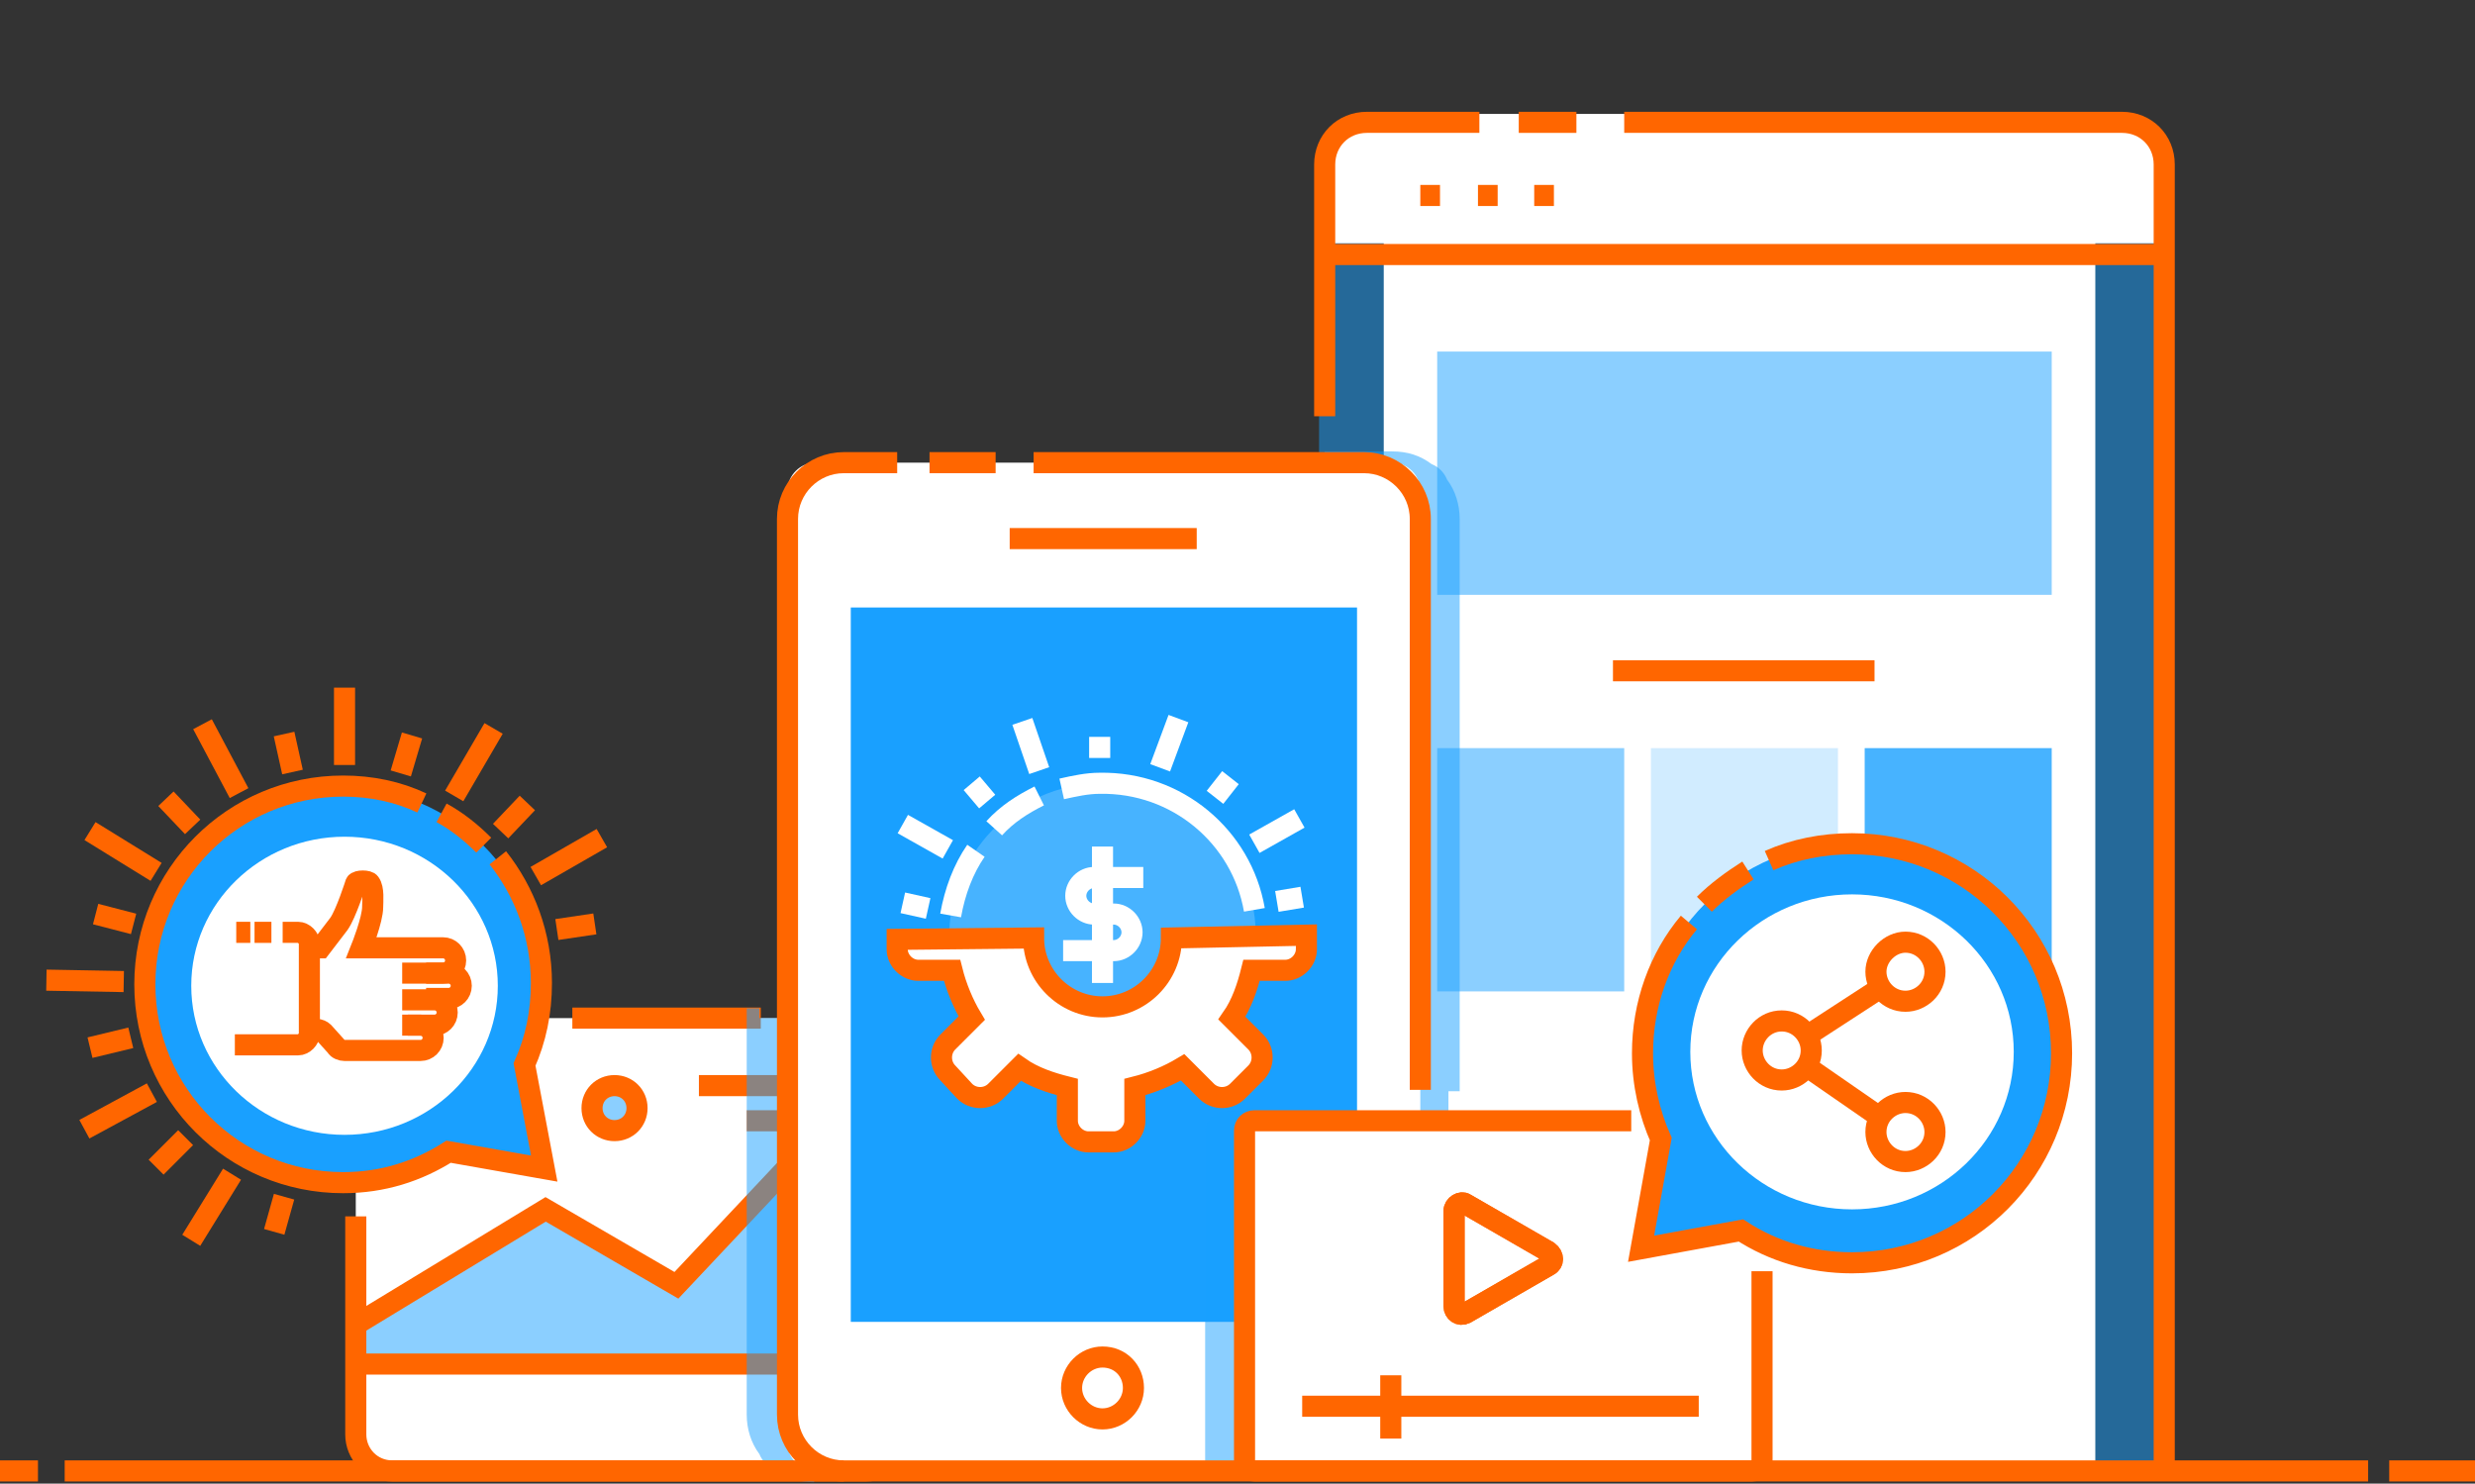 <?xml version="1.0" encoding="utf-8"?>
<!-- Generator: Adobe Illustrator 22.1.0, SVG Export Plug-In . SVG Version: 6.00 Build 0)  -->
<svg xmlns="http://www.w3.org/2000/svg" xmlns:xlink="http://www.w3.org/1999/xlink" x="0px" y="0px"
	 viewBox="0 0 176 105.5" style="enable-background:new 0 0 176 105.5;" xml:space="preserve">
<rect x="0" y="0" width="176" height="105.5" fill="#333333" stroke="none"/>
<style type="text/css">
	.mobile-marketing-0{fill:#19A0FF;}
	.mobile-marketing-1{fill:#FFFFFF;}
	.mobile-marketing-2{fill:none;stroke:#ff6600;}
	.mobile-marketing-3{fill:none;stroke:#FFFFFF;}
</style>
<path id="mobileMarketing_319_" class="mobile-marketing-0 fill-primary-lighter" opacity=".5" d="M153.6,104.9V12.7c0-2-1.6-3.6-3.6-3.6H97.4c-2,0-3.6,1.6-3.6,3.6v92.3L153.6,104.9z"/>
<path id="mobileMarketing_317_" class="mobile-marketing-1 fill-white" d="M149,104.6V12.3c0-2-1.4-3.6-3-3.6h-44.6c-1.7,0-3,1.6-3,3.6v92.3L149,104.6z"/>
<path id="mobileMarketing_316_" class="mobile-marketing-1 fill-white" d="M94.2,17.3v-6.2c0-1.7,1.3-3,3-3h53.8c1.7,0,3,1.3,3,3v6.2H94.2z"/>
<path id="mobileMarketing_315_" class="mobile-marketing-2 fill-none stroke-primary" stroke-width="1.5" stroke-miterlimit="10" d="M94.2,29.6V11.7c0-1.7,1.3-3,3-3h6.3h1.7"/>
<path id="mobileMarketing_313_" class="mobile-marketing-2 fill-none stroke-primary" stroke-width="1.5" stroke-miterlimit="10" d="M115.5,8.7h35.4c1.7,0,3,1.3,3,3v92.4"/>
<line id="mobileMarketing_312_" class="mobile-marketing-2 fill-none stroke-primary" stroke-width="1.5" stroke-miterlimit="10" x1="108" y1="8.7" x2="112.1" y2="8.7"/>
<line id="mobileMarketing_311_" class="mobile-marketing-2 fill-none stroke-primary" stroke-width="1.5" stroke-miterlimit="10" x1="94.2" y1="18.1" x2="153.9" y2="18.1"/>
<line id="mobileMarketing_310_" class="mobile-marketing-2 fill-none stroke-primary" stroke-width="1.5" stroke-miterlimit="10" x1="101" y1="13.9" x2="102.4" y2="13.9"/>
<line id="mobileMarketing_304_" class="mobile-marketing-2 fill-none stroke-primary" stroke-width="1.5" stroke-miterlimit="10" x1="105.1" y1="13.9" x2="106.5" y2="13.9"/>
<line id="mobileMarketing_303_" class="mobile-marketing-2 fill-none stroke-primary" stroke-width="1.5" stroke-miterlimit="10" x1="109.1" y1="13.9" x2="110.5" y2="13.9"/>
<rect id="mobileMarketing_301_" x="102.2" y="25" class="mobile-marketing-0 fill-primary-lighter" opacity=".5" width="43.7" height="17.3"/>
<rect id="mobileMarketing_300_" x="102.2" y="53.2" class="mobile-marketing-0 fill-primary-lighter" opacity=".5" width="13.3" height="17.3"/>
<rect id="mobileMarketing_299_" x="117.4" y="53.2" class="mobile-marketing-0 fill-primary-lighter" opacity=".2" width="13.3" height="17.3"/>
<rect id="mobileMarketing_295_" x="132.6" y="53.2" class="mobile-marketing-0 fill-primary-lighter" opacity=".8" width="13.3" height="17.3"/>
<line id="mobileMarketing_294_" class="mobile-marketing-2 fill-none stroke-primary" stroke-width="1.5" stroke-miterlimit="10" x1="114.7" y1="47.7" x2="133.3" y2="47.7"/>
<path id="mobileMarketing_284_" class="mobile-marketing-1 fill-white" d="M27.9,104.6h33.7c1.4,0,2.6-1.1,2.6-2.6V75c0-1.4-1.1-2.6-2.6-2.6H27.9c-1.4,0-2.6,1.1-2.6,2.6
	v27C25.3,103.4,26.5,104.6,27.9,104.6z"/>
<polygon id="mobileMarketing_283_" class="mobile-marketing-0 fill-primary-lighter" opacity=".5" points="25.3,94.2 38.8,86 48.1,91.4 56,83 64.2,92.2 64.2,97 25.3,97 "/>
<line id="mobileMarketing_281_" class="mobile-marketing-2 fill-none stroke-primary" stroke-width="1.5" stroke-miterlimit="10" x1="64.2" y1="97" x2="25.3" y2="97"/>
<polyline id="mobileMarketing_266_" class="mobile-marketing-2 fill-none stroke-primary" stroke-width="1.5" stroke-miterlimit="10" points="64.2,92.2 56,83 48.1,91.4 38.8,86 25.3,94.2 "/>
<path id="mobileMarketing_256_" class="mobile-marketing-0 fill-primary-lighter" opacity=".5" d="M42.1,78.8c0,0.9,0.7,1.6,1.6,1.6s1.6-0.7,1.6-1.6s-0.7-1.6-1.6-1.6S42.1,77.9,42.1,78.8z"/>
<path id="mobileMarketing_250_" class="mobile-marketing-2 fill-none stroke-primary" stroke-width="1.5" stroke-miterlimit="10" d="M42.1,78.8c0,0.9,0.7,1.6,1.6,1.6s1.6-0.7,1.6-1.6s-0.7-1.6-1.6-1.6S42.1,77.9,42.1,78.8z"/>
<line id="mobileMarketing_248_" class="mobile-marketing-2 fill-none stroke-primary" stroke-width="1.5" stroke-miterlimit="10" x1="58.5" y1="77.2" x2="49.7" y2="77.2"/>
<line id="mobileMarketing_139_" class="mobile-marketing-2 fill-none stroke-primary" stroke-width="1.5" stroke-miterlimit="10" x1="62" y1="79.7" x2="53.1" y2="79.7"/>
<line id="mobileMarketing_335_" class="mobile-marketing-2 fill-none stroke-primary" stroke-width="1.5" stroke-miterlimit="10" x1="54.1" y1="72.4" x2="40.7" y2="72.4"/>
<path id="mobileMarketing_331_" class="mobile-marketing-2 fill-none stroke-primary" stroke-width="1.5" stroke-miterlimit="10" d="M25.3,86.5V102c0,1.4,1.1,2.6,2.6,2.6h33.7c1.4,0,2.6-1.1,2.6-2.6"/>
<path id="mobileMarketing_116_" class="mobile-marketing-0 fill-primary-lighter" d="M38.7,83.3l-1.4-7.4c0.8-1.8,1.2-3.7,1.2-5.8c0-7.8-6.3-14.1-14.1-14.1
	c-7.8,0-14.1,6.3-14.1,14.1c0,7.8,6.3,14.1,14.1,14.1c2.8,0,5.3-0.8,7.5-2.2L38.7,83.3z"/>
<path id="mobileMarketing_115_" class="mobile-marketing-2 fill-none stroke-primary" stroke-width="1.5" stroke-miterlimit="10" d="M30,57.1c-1.7-0.8-3.6-1.2-5.6-1.2c-7.8,0-14.1,6.3-14.1,14.1c0,7.8,6.3,14.1,14.1,14.1
	c2.8,0,5.3-0.8,7.5-2.2l6.8,1.2l-1.4-7.4c0.8-1.8,1.2-3.7,1.2-5.8c0-3.4-1.2-6.5-3.1-8.9"/>
<path id="mobileMarketing_112_" class="mobile-marketing-2 fill-none stroke-primary" stroke-width="1.5" stroke-miterlimit="10" d="M34.4,60.1c-0.9-0.9-1.9-1.7-3-2.3"/>
<ellipse id="mobileMarketing_109_" class="mobile-marketing-1 fill-white" cx="24.5" cy="70.1" rx="10.9" ry="10.6"/>
<g id="mobileMarketing_102_">
	<path id="mobileMarketing_747_" class="mobile-marketing-2 fill-none stroke-primary" stroke-width="1.5" stroke-miterlimit="10" d="M30.3,71h1.6c0.5,0,0.9-0.4,0.9-0.9l0,0c0-0.5-0.4-0.9-0.9-0.9h-1.6"/>
	<path id="mobileMarketing_746_" class="mobile-marketing-2 fill-none stroke-primary" stroke-width="1.5" stroke-miterlimit="10" d="M28.6,72.9h2.3c0.5,0,0.9-0.4,0.9-0.9l0,0c0-0.5-0.4-0.9-0.9-0.9h-2.3"/>
	<path id="mobileMarketing_745_" class="mobile-marketing-2 fill-none stroke-primary" stroke-width="1.5" stroke-miterlimit="10" d="M29,72.9h0.9c0.5,0,0.9,0.4,0.9,0.9l0,0c0,0.5-0.4,0.9-0.9,0.9h-5.4c-0.2,0-0.5-0.1-0.6-0.3
		l-0.9-1c-0.1-0.1-0.3-0.2-0.5-0.2h-0.2"/>
	<path id="mobileMarketing_138_" class="mobile-marketing-2 fill-none stroke-primary" stroke-width="1.5" stroke-miterlimit="10" d="M28.6,69.2h2.9c0.5,0,0.9-0.4,0.9-0.9l0,0c0-0.5-0.4-0.9-0.9-0.9H28h-2.3c0,0,0.8-2,0.8-2.9
		c0-0.4,0.1-1.3-0.2-1.7c-0.1-0.2-0.9-0.2-1,0c0,0-0.7,2.2-1.2,2.9c-0.3,0.4-1.3,1.7-1.3,1.7h-1"/>
	<line id="mobileMarketing_106_" class="mobile-marketing-2 fill-none stroke-primary" stroke-width="1.5" stroke-miterlimit="10" x1="16.8" y1="66.3" x2="17.8" y2="66.3"/>
	<path id="mobileMarketing_104_" class="mobile-marketing-2 fill-none stroke-primary" stroke-width="1.5" stroke-miterlimit="10" d="M20.1,66.3h1.1c0.4,0,0.8,0.4,0.8,0.8v6.4c0,0.4-0.4,0.8-0.8,0.8h-4.5"/>
	<line id="mobileMarketing_103_" class="mobile-marketing-2 fill-none stroke-primary" stroke-width="1.5" stroke-miterlimit="10" x1="18.1" y1="66.3" x2="19.3" y2="66.3"/>
</g>
<line id="mobileMarketing_324_" class="mobile-marketing-2 fill-none stroke-primary" stroke-width="1.5" stroke-miterlimit="10" x1="24.5" y1="48.9" x2="24.5" y2="54.4"/>
<line id="mobileMarketing_323_" class="mobile-marketing-2 fill-none stroke-primary" stroke-width="1.5" stroke-miterlimit="10" x1="29.3" y1="52.3" x2="28.5" y2="55"/>
<line id="mobileMarketing_326_" class="mobile-marketing-2 fill-none stroke-primary" stroke-width="1.5" stroke-miterlimit="10" x1="35.1" y1="51.8" x2="32.3" y2="56.6"/>
<line id="mobileMarketing_327_" class="mobile-marketing-2 fill-none stroke-primary" stroke-width="1.5" stroke-miterlimit="10" x1="37.5" y1="57.1" x2="35.6" y2="59.1"/>
<line id="mobileMarketing_329_" class="mobile-marketing-2 fill-none stroke-primary" stroke-width="1.5" stroke-miterlimit="10" x1="42.8" y1="59.6" x2="38.1" y2="62.3"/>
<line id="mobileMarketing_330_" class="mobile-marketing-2 fill-none stroke-primary" stroke-width="1.5" stroke-miterlimit="10" x1="42.3" y1="65.7" x2="39.6" y2="66.1"/>
<line id="mobileMarketing_409_" class="mobile-marketing-2 fill-none stroke-primary" stroke-width="1.5" stroke-miterlimit="10" x1="19.5" y1="87.6" x2="20.2" y2="85.1"/>
<line id="mobileMarketing_410_" class="mobile-marketing-2 fill-none stroke-primary" stroke-width="1.5" stroke-miterlimit="10" x1="13.6" y1="88.2" x2="16.5" y2="83.5"/>
<line id="mobileMarketing_411_" class="mobile-marketing-2 fill-none stroke-primary" stroke-width="1.5" stroke-miterlimit="10" x1="11.1" y1="83" x2="13.2" y2="80.9"/>
<line id="mobileMarketing_412_" class="mobile-marketing-2 fill-none stroke-primary" stroke-width="1.5" stroke-miterlimit="10" x1="6" y1="80.3" x2="10.8" y2="77.7"/>
<line id="mobileMarketing_413_" class="mobile-marketing-2 fill-none stroke-primary" stroke-width="1.5" stroke-miterlimit="10" x1="6.4" y1="74.5" x2="9.3" y2="73.8"/>
<line id="mobileMarketing_414_" class="mobile-marketing-2 fill-none stroke-primary" stroke-width="1.5" stroke-miterlimit="10" x1="3.3" y1="69.7" x2="8.8" y2="69.8"/>
<line id="mobileMarketing_415_" class="mobile-marketing-2 fill-none stroke-primary" stroke-width="1.5" stroke-miterlimit="10" x1="6.8" y1="65" x2="9.5" y2="65.7"/>
<line id="mobileMarketing_416_" class="mobile-marketing-2 fill-none stroke-primary" stroke-width="1.5" stroke-miterlimit="10" x1="6.4" y1="59.1" x2="11.1" y2="62"/>
<line id="mobileMarketing_417_" class="mobile-marketing-2 fill-none stroke-primary" stroke-width="1.5" stroke-miterlimit="10" x1="11.8" y1="56.8" x2="13.7" y2="58.8"/>
<line id="mobileMarketing_418_" class="mobile-marketing-2 fill-none stroke-primary" stroke-width="1.5" stroke-miterlimit="10" x1="14.4" y1="51.5" x2="17" y2="56.4"/>
<line id="mobileMarketing_419_" class="mobile-marketing-2 fill-none stroke-primary" stroke-width="1.5" stroke-miterlimit="10" x1="20.2" y1="52.2" x2="20.8" y2="54.9"/>
<path id="mobileMarketing_408_" class="mobile-marketing-0 fill-primary-lighter" opacity=".5" d="M63.7,104.6c0.7-0.6,1.2-1.5,1.2-2.6h-0.8v-4.3V97v-0.7v-4l0.6-0.5l-0.6-0.6V75
	c0-1.4-1.1-2.6-2.6-2.6h-7.5v-0.7h-0.9v28.9c0,1,0.3,2,0.9,2.8c0.2,0.5,0.6,0.9,1.1,1.1c0.8,0.6,1.7,0.9,2.8,0.9v-0.8H63.7z"/>
<path id="mobileMarketing_407_" class="mobile-marketing-0 fill-primary-lighter" opacity=".5" d="M103,102.6v-25h0.8V36.9c0-1-0.3-2-0.9-2.8c-0.2-0.5-0.6-0.9-1.1-1.1c-0.8-0.6-1.7-0.9-2.8-0.9
	h-4.8v72.4h4.2h2.6C102.1,104.6,103,103.7,103,102.6z"/>
<path id="mobileMarketing_516_" class="mobile-marketing-1 fill-white" d="M99,104.6h-41c-1.1,0-2-0.9-2-2V34.9c0-1.1,0.9-2,2-2h41c1.1,0,2,0.9,2,2v67.7
	C101,103.7,100.1,104.6,99,104.6z"/>
<path id="mobileMarketing_339_" class="mobile-marketing-2 fill-none stroke-primary" stroke-width="1.5" stroke-miterlimit="10" d="M60,104.6c-2.2,0-4-1.8-4-4V36.9c0-2.2,1.8-4,4-4h3.8"/>
<path id="mobileMarketing_251_" class="mobile-marketing-2 fill-none stroke-primary" stroke-width="1.5" stroke-miterlimit="10" d="M73.5,32.9H97c2.2,0,4,1.8,4,4v40.6"/>
<line id="mobileMarketing_513_" class="mobile-marketing-2 fill-none stroke-primary" stroke-width="1.5" stroke-miterlimit="10" x1="71.8" y1="38.3" x2="85.1" y2="38.3"/>
<path id="mobileMarketing_512_" class="mobile-marketing-2 fill-none stroke-primary" stroke-width="1.5" stroke-miterlimit="10" d="M80.6,98.7c0,1.2-1,2.2-2.2,2.2c-1.2,0-2.2-1-2.2-2.2c0-1.2,1-2.2,2.2-2.2
	C79.7,96.5,80.6,97.5,80.6,98.7z"/>
<rect id="mobileMarketing_511_" x="60.5" y="43.2" class="mobile-marketing-0 fill-primary-lighter" width="36" height="50.8"/>
<line id="mobileMarketing_97_" class="mobile-marketing-2 fill-none stroke-primary" stroke-width="1.5" stroke-miterlimit="10" x1="66.1" y1="32.9" x2="70.8" y2="32.9"/>
<path id="mobileMarketing_346_" class="mobile-marketing-0 fill-primary-lighter" opacity=".5" d="M101,102.6V79H87.2c-0.8,0-1.5,0.7-1.5,1.5v23.5c0,0.3,0.1,0.5,0.2,0.7H99
	C100.1,104.6,101,103.7,101,102.6z"/>
<path id="mobileMarketing_814_" class="mobile-marketing-1 fill-white" d="M124.6,104.6H89.2c-0.4,0-0.7-0.3-0.7-0.7V80.4c0-0.4,0.3-0.7,0.7-0.7h35.4
	c0.4,0,0.7,0.3,0.7,0.7v23.5C125.3,104.2,125,104.6,124.6,104.6z"/>
<path id="mobileMarketing_812_" class="mobile-marketing-2 fill-none stroke-primary" stroke-width="1.5" stroke-miterlimit="10" d="M110.1,90l-5.9,3.4c-0.4,0.2-0.8-0.1-0.8-0.5v-6.8c0-0.4,0.5-0.7,0.8-0.5l5.9,3.4
	C110.5,89.3,110.5,89.8,110.1,90z"/>
<path id="mobileMarketing_811_" class="mobile-marketing-2 fill-none stroke-primary" stroke-width="1.5" stroke-miterlimit="10" d="M110.1,90l-5.9,3.4c-0.4,0.2-0.8-0.1-0.8-0.5v-6.8c0-0.4,0.5-0.7,0.8-0.5l5.9,3.4
	C110.5,89.3,110.5,89.8,110.1,90z"/>
<line id="mobileMarketing_810_" class="mobile-marketing-2 fill-none stroke-primary" stroke-width="1.5" stroke-miterlimit="10" x1="92.6" y1="100" x2="120.8" y2="100"/>
<line id="mobileMarketing_809_" class="mobile-marketing-2 fill-none stroke-primary" stroke-width="1.5" stroke-miterlimit="10" x1="98.9" y1="102.3" x2="98.9" y2="97.8"/>
<path id="mobileMarketing_426_" class="mobile-marketing-0 fill-primary-lighter" d="M116.8,88.7l1.4-7.8c-0.8-1.8-1.3-3.9-1.3-6.1c0-8.2,6.6-14.9,14.9-14.9
	c8.2,0,14.9,6.6,14.9,14.9c0,8.2-6.6,14.9-14.9,14.9c-2.9,0-5.6-0.8-7.9-2.3L116.8,88.7z"/>
<path id="mobileMarketing_425_" class="mobile-marketing-2 fill-none stroke-primary" stroke-width="1.5" stroke-miterlimit="10" d="M125.8,61.2c1.8-0.8,3.8-1.2,5.9-1.2c8.2,0,14.9,6.6,14.9,14.9c0,8.2-6.6,14.9-14.9,14.9
	c-2.9,0-5.6-0.8-7.9-2.3l-7.1,1.3l1.4-7.8c-0.8-1.8-1.3-3.9-1.3-6.1c0-3.5,1.2-6.8,3.3-9.3"/>
<path id="mobileMarketing_424_" class="mobile-marketing-2 fill-none stroke-primary" stroke-width="1.5" stroke-miterlimit="10" d="M121.2,64.3c0.9-0.9,2-1.7,3.1-2.4"/>
<ellipse id="mobileMarketing_423_" class="mobile-marketing-1 fill-white" cx="131.7" cy="74.8" rx="11.5" ry="11.2"/>
<g id="mobileMarketing_95_">
	<line id="mobileMarketing_431_" class="mobile-marketing-2 fill-none stroke-primary" stroke-width="1.5" stroke-miterlimit="10" x1="127.5" y1="74.3" x2="135.5" y2="69.1"/>
	<line id="mobileMarketing_430_" class="mobile-marketing-2 fill-none stroke-primary" stroke-width="1.5" stroke-miterlimit="10" x1="135.5" y1="80.7" x2="127.4" y2="75.1"/>
	<path id="mobileMarketing_429_" class="mobile-marketing-1 fill-white" d="M126.7,72.6c1.2,0,2.1,1,2.1,2.1c0,1.2-1,2.1-2.1,2.1c-1.2,0-2.1-1-2.1-2.1
		C124.6,73.6,125.5,72.6,126.7,72.6z"/>
	<path id="mobileMarketing_428_" class="mobile-marketing-2 fill-none stroke-primary" stroke-width="1.5" stroke-miterlimit="10" d="M126.7,72.6c1.2,0,2.1,1,2.1,2.1c0,1.2-1,2.1-2.1,2.1c-1.2,0-2.1-1-2.1-2.1
		C124.6,73.6,125.5,72.6,126.7,72.6z"/>
	<path id="mobileMarketing_427_" class="mobile-marketing-1 fill-white" d="M135.5,67c1.2,0,2.1,1,2.1,2.1c0,1.2-1,2.1-2.1,2.1c-1.2,0-2.1-1-2.1-2.1
		C133.4,68,134.4,67,135.5,67z"/>
	<path id="mobileMarketing_422_" class="mobile-marketing-2 fill-none stroke-primary" stroke-width="1.5" stroke-miterlimit="10" d="M135.5,67c1.2,0,2.1,1,2.1,2.1c0,1.2-1,2.1-2.1,2.1c-1.2,0-2.1-1-2.1-2.1
		C133.4,68,134.4,67,135.5,67z"/>
	<path id="mobileMarketing_421_" class="mobile-marketing-1 fill-white" d="M135.5,78.4c1.2,0,2.1,1,2.1,2.1c0,1.2-1,2.1-2.1,2.1c-1.2,0-2.1-1-2.1-2.1
		C133.4,79.3,134.4,78.4,135.5,78.4z"/>
	<path id="mobileMarketing_420_" class="mobile-marketing-2 fill-none stroke-primary" stroke-width="1.5" stroke-miterlimit="10" d="M135.5,78.4c1.2,0,2.1,1,2.1,2.1c0,1.2-1,2.1-2.1,2.1c-1.2,0-2.1-1-2.1-2.1
		C133.4,79.3,134.4,78.4,135.5,78.4z"/>
</g>
<path id="mobileMarketing_98_" class="mobile-marketing-2 fill-none stroke-primary" stroke-width="1.5" stroke-miterlimit="10" d="M125.3,90.4v13.5c0,0.4-0.3,0.7-0.7,0.7H89.2c-0.4,0-0.7-0.3-0.7-0.7V80.4
	c0-0.4,0.3-0.7,0.7-0.7H116"/>
<g id="mobileMarketing_43_">
	<line id="mobileMarketing_189_" class="mobile-marketing-2 fill-none stroke-primary" stroke-width="1.5" stroke-miterlimit="10" x1="4.6" y1="104.6" x2="168.4" y2="104.6"/>
	<line id="mobileMarketing_188_" class="mobile-marketing-2 fill-none stroke-primary" stroke-width="1.5" stroke-miterlimit="10" x1="0" y1="104.6" x2="2.7" y2="104.6"/>
	<line id="mobileMarketing_187_" class="mobile-marketing-2 fill-none stroke-primary" stroke-width="1.5" stroke-miterlimit="10" x1="169.9" y1="104.6" x2="176" y2="104.6"/>
</g>
<path id="mobileMarketing_452_" class="mobile-marketing-1 fill-white" opacity=".2" d="M78.2,55.7c-6,0.1-10.8,5.1-10.7,11.1c0.1,6,5.1,10.8,11.1,10.7c6-0.1,10.8-5.1,10.7-11.1
	C89.2,60.3,84.2,55.5,78.2,55.7z"/>
<path id="mobileMarketing_451_" class="mobile-marketing-3 fill-none stroke-white" stroke-width="1.5" stroke-miterlimit="10" d="M89.2,64.7c-0.9-5.2-5.5-9.1-11-9c-0.9,0-1.8,0.2-2.7,0.4"/>
<path id="mobileMarketing_450_" class="mobile-marketing-3 fill-none stroke-white" stroke-width="1.5" stroke-miterlimit="10" d="M69.4,60.5c-0.9,1.3-1.5,2.9-1.8,4.6"/>
<path id="mobileMarketing_449_" class="mobile-marketing-3 fill-none stroke-white" stroke-width="1.5" stroke-miterlimit="10" d="M73.9,56.6c-1.2,0.6-2.3,1.3-3.2,2.3"/>
<g id="mobileMarketing_446_">
	<path id="mobileMarketing_448_" class="mobile-marketing-3 fill-none stroke-white" stroke-width="1.5" stroke-miterlimit="10" d="M81.3,62.4h-3.5c-0.7,0-1.3,0.6-1.3,1.3l0,0c0,0.7,0.6,1.3,1.3,1.3h1.4c0.7,0,1.3,0.6,1.3,1.3
		l0,0c0,0.7-0.6,1.3-1.3,1.3h-3.6"/>
	<line id="mobileMarketing_447_" class="mobile-marketing-3 fill-none stroke-white" stroke-width="1.5" stroke-miterlimit="10" x1="78.4" y1="60.2" x2="78.4" y2="69.9"/>
</g>
<path id="mobileMarketing_444_" class="mobile-marketing-1 fill-white" d="M83.3,66.7c0,2.7-2.2,4.9-4.9,4.9c-2.7,0-4.9-2.2-4.9-4.9l-9.7,0.1l0,0.7
	c0,0.8,0.7,1.5,1.5,1.5l2.4,0c0.3,1.2,0.8,2.4,1.4,3.4l-1.7,1.7c-0.6,0.6-0.6,1.6,0,2.2l1.2,1.3c0.6,0.6,1.6,0.6,2.2,0l1.7-1.7
	c1,0.7,2.2,1.1,3.4,1.4l0,2.4c0,0.8,0.7,1.5,1.5,1.5l1.8,0c0.8,0,1.5-0.7,1.5-1.5l0-2.4c1.2-0.3,2.4-0.8,3.4-1.4l1.7,1.7
	c0.6,0.6,1.6,0.6,2.2,0l1.3-1.3c0.6-0.6,0.6-1.6,0-2.2l-1.7-1.7c0.7-1,1.1-2.2,1.4-3.4l2.4,0c0.8,0,1.5-0.7,1.5-1.5v-1L83.3,66.7z"
	/>
<path id="mobileMarketing_442_" class="mobile-marketing-2 fill-none stroke-primary" stroke-width="1.5" stroke-miterlimit="10" d="M83.3,66.7c0,2.7-2.2,4.9-4.9,4.9c-2.7,0-4.9-2.2-4.9-4.9l-9.7,0.1l0,0.7
	c0,0.8,0.7,1.5,1.5,1.5l2.4,0c0.3,1.2,0.8,2.4,1.4,3.4l-1.7,1.7c-0.6,0.6-0.6,1.6,0,2.2l1.2,1.3c0.6,0.6,1.6,0.6,2.2,0l1.7-1.7
	c1,0.7,2.2,1.1,3.4,1.4l0,2.4c0,0.8,0.7,1.5,1.5,1.5l1.8,0c0.8,0,1.5-0.7,1.5-1.5l0-2.4c1.2-0.3,2.4-0.8,3.4-1.4l1.7,1.7
	c0.6,0.6,1.6,0.6,2.2,0l1.3-1.3c0.6-0.6,0.6-1.6,0-2.2l-1.7-1.7c0.7-1,1.1-2.2,1.4-3.4l2.4,0c0.8,0,1.5-0.7,1.5-1.5v-1L83.3,66.7z"
	/>
<line id="mobileMarketing_440_" class="mobile-marketing-3 fill-none stroke-white" stroke-width="1.5" stroke-miterlimit="10" x1="78.2" y1="52.4" x2="78.2" y2="53.9"/>
<line id="mobileMarketing_439_" class="mobile-marketing-3 fill-none stroke-white" stroke-width="1.5" stroke-miterlimit="10" x1="83.8" y1="51.1" x2="82.5" y2="54.6"/>
<line id="mobileMarketing_438_" class="mobile-marketing-3 fill-none stroke-white" stroke-width="1.5" stroke-miterlimit="10" x1="87.5" y1="55.3" x2="86.4" y2="56.7"/>
<line id="mobileMarketing_437_" class="mobile-marketing-3 fill-none stroke-white" stroke-width="1.5" stroke-miterlimit="10" x1="92.4" y1="58.2" x2="89.2" y2="60"/>
<line id="mobileMarketing_436_" class="mobile-marketing-3 fill-none stroke-white" stroke-width="1.5" stroke-miterlimit="10" x1="92.6" y1="63.8" x2="90.8" y2="64.1"/>
<line id="mobileMarketing_435_" class="mobile-marketing-3 fill-none stroke-white" stroke-width="1.5" stroke-miterlimit="10" x1="64.2" y1="64.2" x2="66" y2="64.6"/>
<line id="mobileMarketing_434_" class="mobile-marketing-3 fill-none stroke-white" stroke-width="1.5" stroke-miterlimit="10" x1="64.2" y1="58.6" x2="67.4" y2="60.4"/>
<line id="mobileMarketing_433_" class="mobile-marketing-3 fill-none stroke-white" stroke-width="1.5" stroke-miterlimit="10" x1="69.1" y1="55.7" x2="70.2" y2="57"/>
<line id="mobileMarketing_432_" class="mobile-marketing-3 fill-none stroke-white" stroke-width="1.5" stroke-miterlimit="10" x1="72.7" y1="51.3" x2="73.9" y2="54.8"/>
<g>
</g>
<g>
</g>
<g>
</g>
<g>
</g>
<g>
</g>
</svg>
